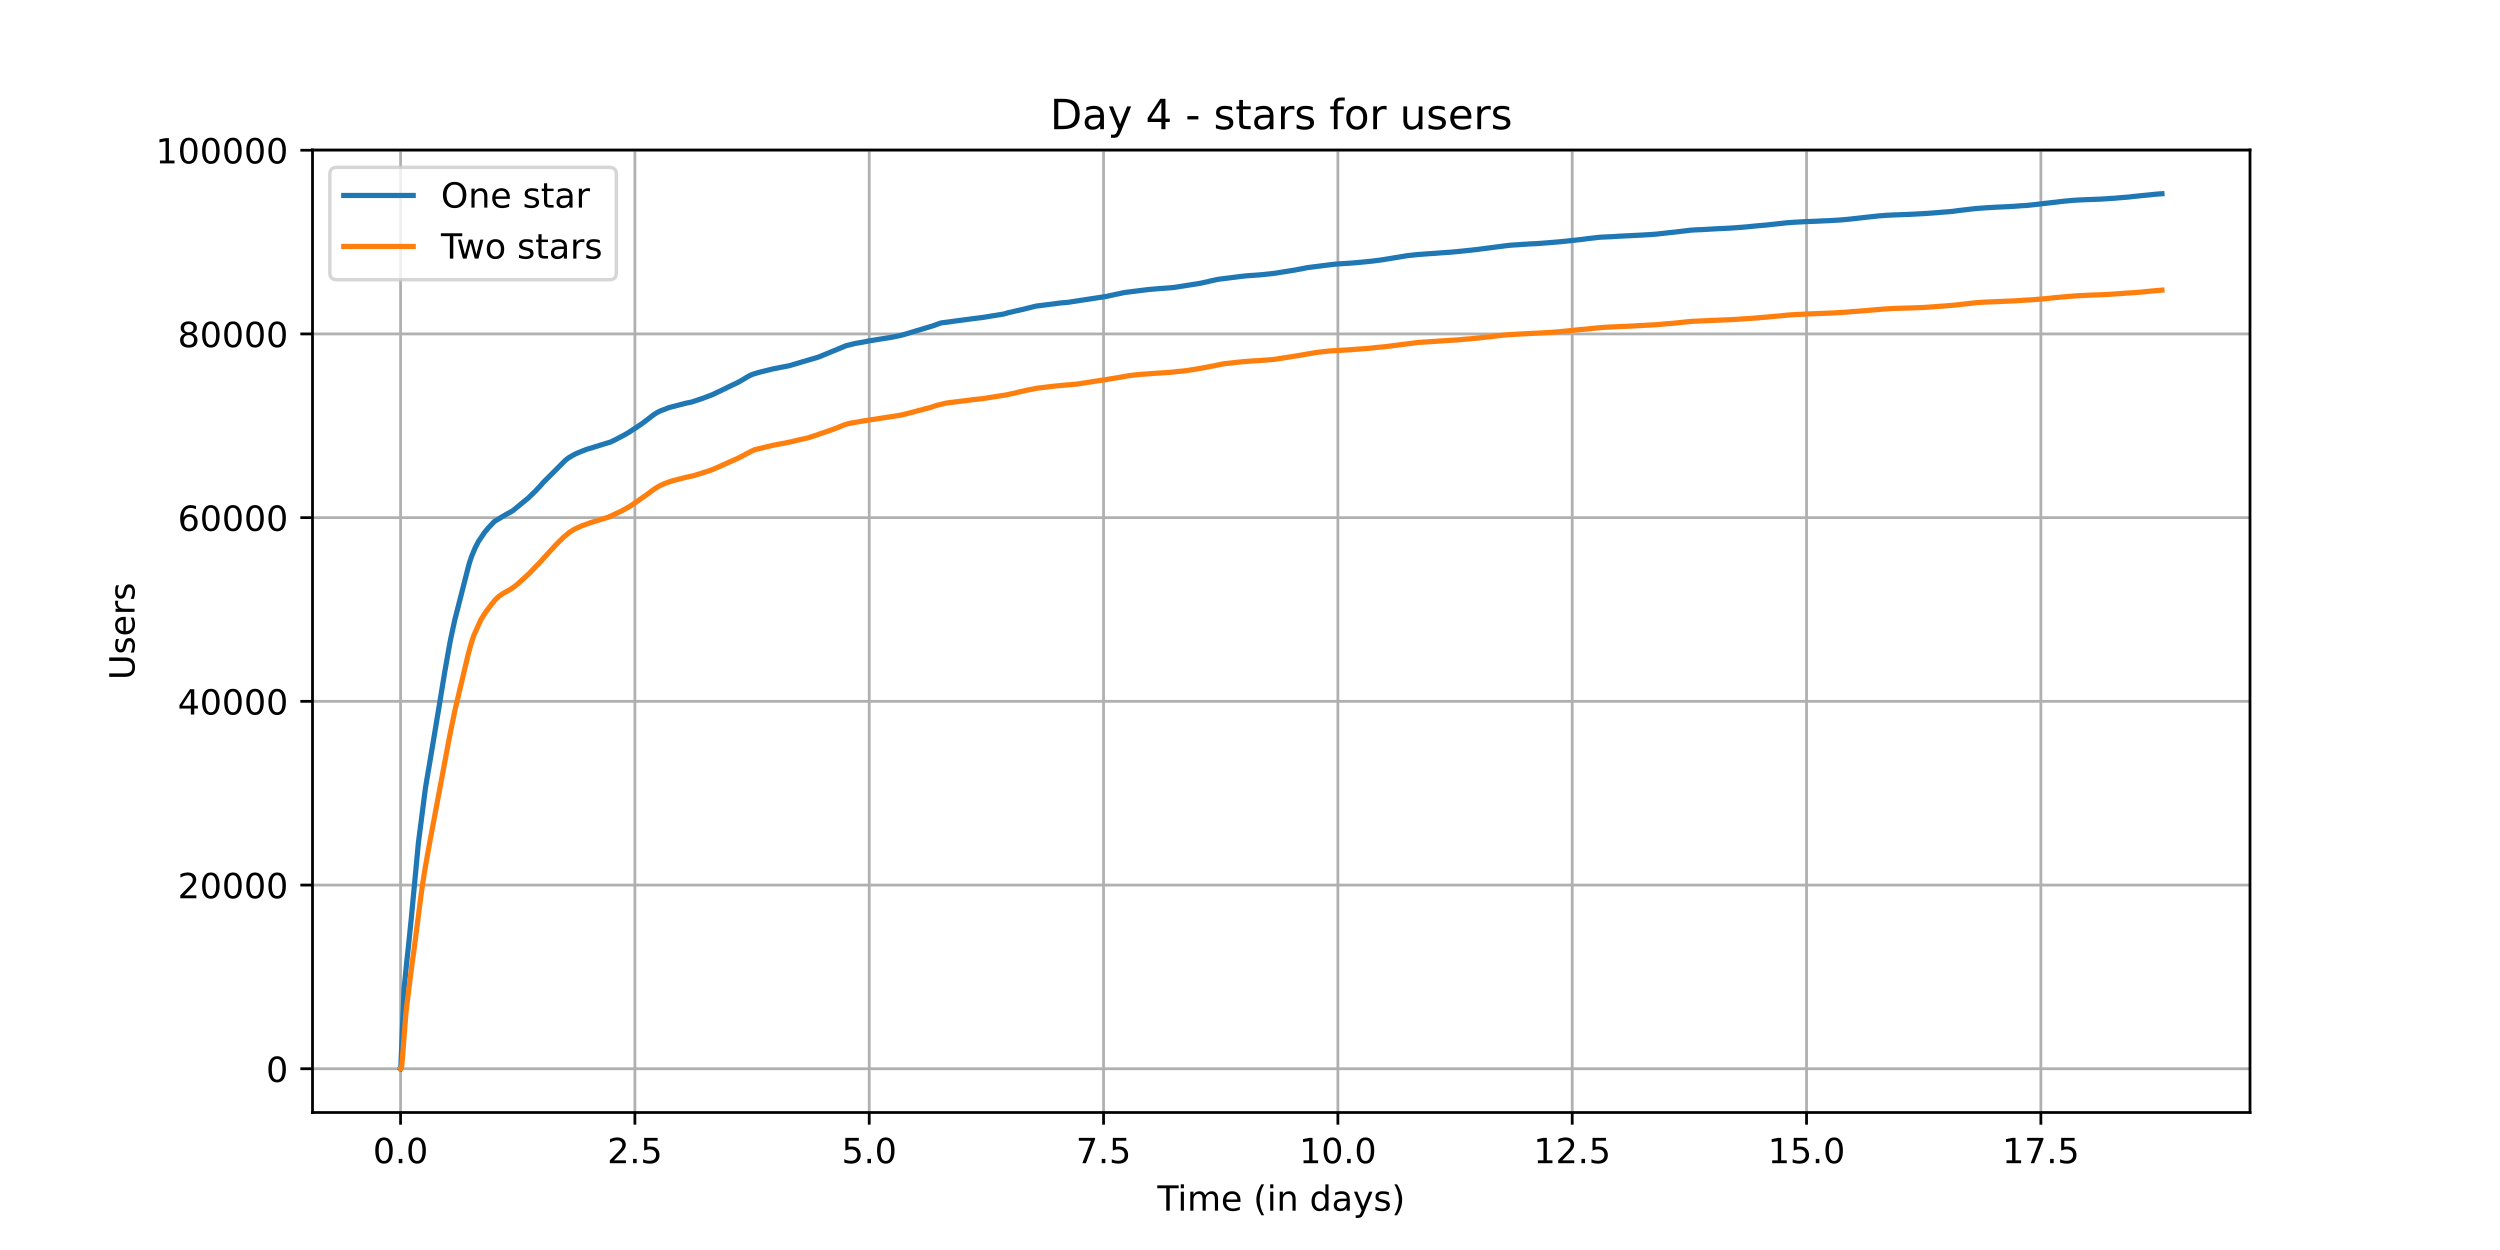 <?xml version="1.0" encoding="utf-8" standalone="no"?>
<!DOCTYPE svg PUBLIC "-//W3C//DTD SVG 1.1//EN"
  "http://www.w3.org/Graphics/SVG/1.1/DTD/svg11.dtd">
<!-- Created with matplotlib (https://matplotlib.org/) -->
<svg height="360pt" version="1.1" viewBox="0 0 720 360" width="720pt" xmlns="http://www.w3.org/2000/svg" xmlns:xlink="http://www.w3.org/1999/xlink">
 <defs>
  <style type="text/css">*{stroke-linecap:butt;stroke-linejoin:round;}</style>
 </defs>
 <g id="figure_1">
  <g id="patch_1">
   <path d="M 0 360 
L 720 360 
L 720 0 
L 0 0 
z
" style="fill:#ffffff;"/>
  </g>
  <g id="axes_1">
   <g id="patch_2">
    <path d="M 90 320.4 
L 648 320.4 
L 648 43.2 
L 90 43.2 
z
" style="fill:#ffffff;"/>
   </g>
   <g id="matplotlib.axis_1">
    <g id="xtick_1">
     <g id="line2d_1">
      <path clip-path="url(#pc66ce83b76)" d="M 115.364 320.4 
L 115.364 43.2 
" style="fill:none;stroke:#b0b0b0;stroke-linecap:square;stroke-width:0.8;"/>
     </g>
     <g id="line2d_2">
      <defs>
       <path d="M 0 0 
L 0 3.5 
" id="m556e2ac7fc" style="stroke:#000000;stroke-width:0.8;"/>
      </defs>
      <g>
       <use style="stroke:#000000;stroke-width:0.8;" x="115.364" xlink:href="#m556e2ac7fc" y="320.4"/>
      </g>
     </g>
     <g id="text_1">
      <!-- 0.0 -->
      <g transform="translate(107.412 334.998)scale(0.1 -0.1)">
       <defs>
        <path d="M 31.781 66.406 
Q 24.172 66.406 20.328 58.906 
Q 16.5 51.422 16.5 36.375 
Q 16.5 21.391 20.328 13.891 
Q 24.172 6.391 31.781 6.391 
Q 39.453 6.391 43.281 13.891 
Q 47.125 21.391 47.125 36.375 
Q 47.125 51.422 43.281 58.906 
Q 39.453 66.406 31.781 66.406 
z
M 31.781 74.219 
Q 44.047 74.219 50.516 64.516 
Q 56.984 54.828 56.984 36.375 
Q 56.984 17.969 50.516 8.266 
Q 44.047 -1.422 31.781 -1.422 
Q 19.531 -1.422 13.062 8.266 
Q 6.594 17.969 6.594 36.375 
Q 6.594 54.828 13.062 64.516 
Q 19.531 74.219 31.781 74.219 
z
" id="DejaVuSans-48"/>
        <path d="M 10.688 12.406 
L 21 12.406 
L 21 0 
L 10.688 0 
z
" id="DejaVuSans-46"/>
       </defs>
       <use xlink:href="#DejaVuSans-48"/>
       <use x="63.623" xlink:href="#DejaVuSans-46"/>
       <use x="95.41" xlink:href="#DejaVuSans-48"/>
      </g>
     </g>
    </g>
    <g id="xtick_2">
     <g id="line2d_3">
      <path clip-path="url(#pc66ce83b76)" d="M 182.85 320.4 
L 182.85 43.2 
" style="fill:none;stroke:#b0b0b0;stroke-linecap:square;stroke-width:0.8;"/>
     </g>
     <g id="line2d_4">
      <g>
       <use style="stroke:#000000;stroke-width:0.8;" x="182.85" xlink:href="#m556e2ac7fc" y="320.4"/>
      </g>
     </g>
     <g id="text_2">
      <!-- 2.5 -->
      <g transform="translate(174.899 334.998)scale(0.1 -0.1)">
       <defs>
        <path d="M 19.188 8.297 
L 53.609 8.297 
L 53.609 0 
L 7.328 0 
L 7.328 8.297 
Q 12.938 14.109 22.625 23.891 
Q 32.328 33.688 34.812 36.531 
Q 39.547 41.844 41.422 45.531 
Q 43.312 49.219 43.312 52.781 
Q 43.312 58.594 39.234 62.25 
Q 35.156 65.922 28.609 65.922 
Q 23.969 65.922 18.812 64.312 
Q 13.672 62.703 7.812 59.422 
L 7.812 69.391 
Q 13.766 71.781 18.938 73 
Q 24.125 74.219 28.422 74.219 
Q 39.75 74.219 46.484 68.547 
Q 53.219 62.891 53.219 53.422 
Q 53.219 48.922 51.531 44.891 
Q 49.859 40.875 45.406 35.406 
Q 44.188 33.984 37.641 27.219 
Q 31.109 20.453 19.188 8.297 
z
" id="DejaVuSans-50"/>
        <path d="M 10.797 72.906 
L 49.516 72.906 
L 49.516 64.594 
L 19.828 64.594 
L 19.828 46.734 
Q 21.969 47.469 24.109 47.828 
Q 26.266 48.188 28.422 48.188 
Q 40.625 48.188 47.75 41.5 
Q 54.891 34.812 54.891 23.391 
Q 54.891 11.625 47.562 5.094 
Q 40.234 -1.422 26.906 -1.422 
Q 22.312 -1.422 17.547 -0.641 
Q 12.797 0.141 7.719 1.703 
L 7.719 11.625 
Q 12.109 9.234 16.797 8.062 
Q 21.484 6.891 26.703 6.891 
Q 35.156 6.891 40.078 11.328 
Q 45.016 15.766 45.016 23.391 
Q 45.016 31 40.078 35.438 
Q 35.156 39.891 26.703 39.891 
Q 22.75 39.891 18.812 39.016 
Q 14.891 38.141 10.797 36.281 
z
" id="DejaVuSans-53"/>
       </defs>
       <use xlink:href="#DejaVuSans-50"/>
       <use x="63.623" xlink:href="#DejaVuSans-46"/>
       <use x="95.41" xlink:href="#DejaVuSans-53"/>
      </g>
     </g>
    </g>
    <g id="xtick_3">
     <g id="line2d_5">
      <path clip-path="url(#pc66ce83b76)" d="M 250.337 320.4 
L 250.337 43.2 
" style="fill:none;stroke:#b0b0b0;stroke-linecap:square;stroke-width:0.8;"/>
     </g>
     <g id="line2d_6">
      <g>
       <use style="stroke:#000000;stroke-width:0.8;" x="250.337" xlink:href="#m556e2ac7fc" y="320.4"/>
      </g>
     </g>
     <g id="text_3">
      <!-- 5.0 -->
      <g transform="translate(242.386 334.998)scale(0.1 -0.1)">
       <use xlink:href="#DejaVuSans-53"/>
       <use x="63.623" xlink:href="#DejaVuSans-46"/>
       <use x="95.41" xlink:href="#DejaVuSans-48"/>
      </g>
     </g>
    </g>
    <g id="xtick_4">
     <g id="line2d_7">
      <path clip-path="url(#pc66ce83b76)" d="M 317.824 320.4 
L 317.824 43.2 
" style="fill:none;stroke:#b0b0b0;stroke-linecap:square;stroke-width:0.8;"/>
     </g>
     <g id="line2d_8">
      <g>
       <use style="stroke:#000000;stroke-width:0.8;" x="317.824" xlink:href="#m556e2ac7fc" y="320.4"/>
      </g>
     </g>
     <g id="text_4">
      <!-- 7.5 -->
      <g transform="translate(309.872 334.998)scale(0.1 -0.1)">
       <defs>
        <path d="M 8.203 72.906 
L 55.078 72.906 
L 55.078 68.703 
L 28.609 0 
L 18.312 0 
L 43.219 64.594 
L 8.203 64.594 
z
" id="DejaVuSans-55"/>
       </defs>
       <use xlink:href="#DejaVuSans-55"/>
       <use x="63.623" xlink:href="#DejaVuSans-46"/>
       <use x="95.41" xlink:href="#DejaVuSans-53"/>
      </g>
     </g>
    </g>
    <g id="xtick_5">
     <g id="line2d_9">
      <path clip-path="url(#pc66ce83b76)" d="M 385.311 320.4 
L 385.311 43.2 
" style="fill:none;stroke:#b0b0b0;stroke-linecap:square;stroke-width:0.8;"/>
     </g>
     <g id="line2d_10">
      <g>
       <use style="stroke:#000000;stroke-width:0.8;" x="385.311" xlink:href="#m556e2ac7fc" y="320.4"/>
      </g>
     </g>
     <g id="text_5">
      <!-- 10.0 -->
      <g transform="translate(374.178 334.998)scale(0.1 -0.1)">
       <defs>
        <path d="M 12.406 8.297 
L 28.516 8.297 
L 28.516 63.922 
L 10.984 60.406 
L 10.984 69.391 
L 28.422 72.906 
L 38.281 72.906 
L 38.281 8.297 
L 54.391 8.297 
L 54.391 0 
L 12.406 0 
z
" id="DejaVuSans-49"/>
       </defs>
       <use xlink:href="#DejaVuSans-49"/>
       <use x="63.623" xlink:href="#DejaVuSans-48"/>
       <use x="127.246" xlink:href="#DejaVuSans-46"/>
       <use x="159.033" xlink:href="#DejaVuSans-48"/>
      </g>
     </g>
    </g>
    <g id="xtick_6">
     <g id="line2d_11">
      <path clip-path="url(#pc66ce83b76)" d="M 452.797 320.4 
L 452.797 43.2 
" style="fill:none;stroke:#b0b0b0;stroke-linecap:square;stroke-width:0.8;"/>
     </g>
     <g id="line2d_12">
      <g>
       <use style="stroke:#000000;stroke-width:0.8;" x="452.797" xlink:href="#m556e2ac7fc" y="320.4"/>
      </g>
     </g>
     <g id="text_6">
      <!-- 12.5 -->
      <g transform="translate(441.664 334.998)scale(0.1 -0.1)">
       <use xlink:href="#DejaVuSans-49"/>
       <use x="63.623" xlink:href="#DejaVuSans-50"/>
       <use x="127.246" xlink:href="#DejaVuSans-46"/>
       <use x="159.033" xlink:href="#DejaVuSans-53"/>
      </g>
     </g>
    </g>
    <g id="xtick_7">
     <g id="line2d_13">
      <path clip-path="url(#pc66ce83b76)" d="M 520.284 320.4 
L 520.284 43.2 
" style="fill:none;stroke:#b0b0b0;stroke-linecap:square;stroke-width:0.8;"/>
     </g>
     <g id="line2d_14">
      <g>
       <use style="stroke:#000000;stroke-width:0.8;" x="520.284" xlink:href="#m556e2ac7fc" y="320.4"/>
      </g>
     </g>
     <g id="text_7">
      <!-- 15.0 -->
      <g transform="translate(509.151 334.998)scale(0.1 -0.1)">
       <use xlink:href="#DejaVuSans-49"/>
       <use x="63.623" xlink:href="#DejaVuSans-53"/>
       <use x="127.246" xlink:href="#DejaVuSans-46"/>
       <use x="159.033" xlink:href="#DejaVuSans-48"/>
      </g>
     </g>
    </g>
    <g id="xtick_8">
     <g id="line2d_15">
      <path clip-path="url(#pc66ce83b76)" d="M 587.771 320.4 
L 587.771 43.2 
" style="fill:none;stroke:#b0b0b0;stroke-linecap:square;stroke-width:0.8;"/>
     </g>
     <g id="line2d_16">
      <g>
       <use style="stroke:#000000;stroke-width:0.8;" x="587.771" xlink:href="#m556e2ac7fc" y="320.4"/>
      </g>
     </g>
     <g id="text_8">
      <!-- 17.5 -->
      <g transform="translate(576.638 334.998)scale(0.1 -0.1)">
       <use xlink:href="#DejaVuSans-49"/>
       <use x="63.623" xlink:href="#DejaVuSans-55"/>
       <use x="127.246" xlink:href="#DejaVuSans-46"/>
       <use x="159.033" xlink:href="#DejaVuSans-53"/>
      </g>
     </g>
    </g>
    <g id="text_9">
     <!-- Time (in days) -->
     <g transform="translate(333.327 348.677)scale(0.1 -0.1)">
      <defs>
       <path d="M -0.297 72.906 
L 61.375 72.906 
L 61.375 64.594 
L 35.5 64.594 
L 35.5 0 
L 25.594 0 
L 25.594 64.594 
L -0.297 64.594 
z
" id="DejaVuSans-84"/>
       <path d="M 9.422 54.688 
L 18.406 54.688 
L 18.406 0 
L 9.422 0 
z
M 9.422 75.984 
L 18.406 75.984 
L 18.406 64.594 
L 9.422 64.594 
z
" id="DejaVuSans-105"/>
       <path d="M 52 44.188 
Q 55.375 50.25 60.062 53.125 
Q 64.75 56 71.094 56 
Q 79.641 56 84.281 50.016 
Q 88.922 44.047 88.922 33.016 
L 88.922 0 
L 79.891 0 
L 79.891 32.719 
Q 79.891 40.578 77.094 44.375 
Q 74.312 48.188 68.609 48.188 
Q 61.625 48.188 57.562 43.547 
Q 53.516 38.922 53.516 30.906 
L 53.516 0 
L 44.484 0 
L 44.484 32.719 
Q 44.484 40.625 41.703 44.406 
Q 38.922 48.188 33.109 48.188 
Q 26.219 48.188 22.156 43.531 
Q 18.109 38.875 18.109 30.906 
L 18.109 0 
L 9.078 0 
L 9.078 54.688 
L 18.109 54.688 
L 18.109 46.188 
Q 21.188 51.219 25.484 53.609 
Q 29.781 56 35.688 56 
Q 41.656 56 45.828 52.969 
Q 50 49.953 52 44.188 
z
" id="DejaVuSans-109"/>
       <path d="M 56.203 29.594 
L 56.203 25.203 
L 14.891 25.203 
Q 15.484 15.922 20.484 11.062 
Q 25.484 6.203 34.422 6.203 
Q 39.594 6.203 44.453 7.469 
Q 49.312 8.734 54.109 11.281 
L 54.109 2.781 
Q 49.266 0.734 44.188 -0.344 
Q 39.109 -1.422 33.891 -1.422 
Q 20.797 -1.422 13.156 6.188 
Q 5.516 13.812 5.516 26.812 
Q 5.516 40.234 12.766 48.109 
Q 20.016 56 32.328 56 
Q 43.359 56 49.781 48.891 
Q 56.203 41.797 56.203 29.594 
z
M 47.219 32.234 
Q 47.125 39.594 43.094 43.984 
Q 39.062 48.391 32.422 48.391 
Q 24.906 48.391 20.391 44.141 
Q 15.875 39.891 15.188 32.172 
z
" id="DejaVuSans-101"/>
       <path id="DejaVuSans-32"/>
       <path d="M 31 75.875 
Q 24.469 64.656 21.281 53.656 
Q 18.109 42.672 18.109 31.391 
Q 18.109 20.125 21.312 9.062 
Q 24.516 -2 31 -13.188 
L 23.188 -13.188 
Q 15.875 -1.703 12.234 9.375 
Q 8.594 20.453 8.594 31.391 
Q 8.594 42.281 12.203 53.312 
Q 15.828 64.359 23.188 75.875 
z
" id="DejaVuSans-40"/>
       <path d="M 54.891 33.016 
L 54.891 0 
L 45.906 0 
L 45.906 32.719 
Q 45.906 40.484 42.875 44.328 
Q 39.844 48.188 33.797 48.188 
Q 26.516 48.188 22.312 43.547 
Q 18.109 38.922 18.109 30.906 
L 18.109 0 
L 9.078 0 
L 9.078 54.688 
L 18.109 54.688 
L 18.109 46.188 
Q 21.344 51.125 25.703 53.562 
Q 30.078 56 35.797 56 
Q 45.219 56 50.047 50.172 
Q 54.891 44.344 54.891 33.016 
z
" id="DejaVuSans-110"/>
       <path d="M 45.406 46.391 
L 45.406 75.984 
L 54.391 75.984 
L 54.391 0 
L 45.406 0 
L 45.406 8.203 
Q 42.578 3.328 38.25 0.953 
Q 33.938 -1.422 27.875 -1.422 
Q 17.969 -1.422 11.734 6.484 
Q 5.516 14.406 5.516 27.297 
Q 5.516 40.188 11.734 48.094 
Q 17.969 56 27.875 56 
Q 33.938 56 38.25 53.625 
Q 42.578 51.266 45.406 46.391 
z
M 14.797 27.297 
Q 14.797 17.391 18.875 11.75 
Q 22.953 6.109 30.078 6.109 
Q 37.203 6.109 41.297 11.75 
Q 45.406 17.391 45.406 27.297 
Q 45.406 37.203 41.297 42.844 
Q 37.203 48.484 30.078 48.484 
Q 22.953 48.484 18.875 42.844 
Q 14.797 37.203 14.797 27.297 
z
" id="DejaVuSans-100"/>
       <path d="M 34.281 27.484 
Q 23.391 27.484 19.188 25 
Q 14.984 22.516 14.984 16.5 
Q 14.984 11.719 18.141 8.906 
Q 21.297 6.109 26.703 6.109 
Q 34.188 6.109 38.703 11.406 
Q 43.219 16.703 43.219 25.484 
L 43.219 27.484 
z
M 52.203 31.203 
L 52.203 0 
L 43.219 0 
L 43.219 8.297 
Q 40.141 3.328 35.547 0.953 
Q 30.953 -1.422 24.312 -1.422 
Q 15.922 -1.422 10.953 3.297 
Q 6 8.016 6 15.922 
Q 6 25.141 12.172 29.828 
Q 18.359 34.516 30.609 34.516 
L 43.219 34.516 
L 43.219 35.406 
Q 43.219 41.609 39.141 45 
Q 35.062 48.391 27.688 48.391 
Q 23 48.391 18.547 47.266 
Q 14.109 46.141 10.016 43.891 
L 10.016 52.203 
Q 14.938 54.109 19.578 55.047 
Q 24.219 56 28.609 56 
Q 40.484 56 46.344 49.844 
Q 52.203 43.703 52.203 31.203 
z
" id="DejaVuSans-97"/>
       <path d="M 32.172 -5.078 
Q 28.375 -14.844 24.75 -17.812 
Q 21.141 -20.797 15.094 -20.797 
L 7.906 -20.797 
L 7.906 -13.281 
L 13.188 -13.281 
Q 16.891 -13.281 18.938 -11.516 
Q 21 -9.766 23.484 -3.219 
L 25.094 0.875 
L 2.984 54.688 
L 12.5 54.688 
L 29.594 11.922 
L 46.688 54.688 
L 56.203 54.688 
z
" id="DejaVuSans-121"/>
       <path d="M 44.281 53.078 
L 44.281 44.578 
Q 40.484 46.531 36.375 47.5 
Q 32.281 48.484 27.875 48.484 
Q 21.188 48.484 17.844 46.438 
Q 14.5 44.391 14.5 40.281 
Q 14.5 37.156 16.891 35.375 
Q 19.281 33.594 26.516 31.984 
L 29.594 31.297 
Q 39.156 29.25 43.188 25.516 
Q 47.219 21.781 47.219 15.094 
Q 47.219 7.469 41.188 3.016 
Q 35.156 -1.422 24.609 -1.422 
Q 20.219 -1.422 15.453 -0.562 
Q 10.688 0.297 5.422 2 
L 5.422 11.281 
Q 10.406 8.688 15.234 7.391 
Q 20.062 6.109 24.812 6.109 
Q 31.156 6.109 34.562 8.281 
Q 37.984 10.453 37.984 14.406 
Q 37.984 18.062 35.516 20.016 
Q 33.062 21.969 24.703 23.781 
L 21.578 24.516 
Q 13.234 26.266 9.516 29.906 
Q 5.812 33.547 5.812 39.891 
Q 5.812 47.609 11.281 51.797 
Q 16.75 56 26.812 56 
Q 31.781 56 36.172 55.266 
Q 40.578 54.547 44.281 53.078 
z
" id="DejaVuSans-115"/>
       <path d="M 8.016 75.875 
L 15.828 75.875 
Q 23.141 64.359 26.781 53.312 
Q 30.422 42.281 30.422 31.391 
Q 30.422 20.453 26.781 9.375 
Q 23.141 -1.703 15.828 -13.188 
L 8.016 -13.188 
Q 14.5 -2 17.703 9.062 
Q 20.906 20.125 20.906 31.391 
Q 20.906 42.672 17.703 53.656 
Q 14.5 64.656 8.016 75.875 
z
" id="DejaVuSans-41"/>
      </defs>
      <use xlink:href="#DejaVuSans-84"/>
      <use x="57.959" xlink:href="#DejaVuSans-105"/>
      <use x="85.742" xlink:href="#DejaVuSans-109"/>
      <use x="183.154" xlink:href="#DejaVuSans-101"/>
      <use x="244.678" xlink:href="#DejaVuSans-32"/>
      <use x="276.465" xlink:href="#DejaVuSans-40"/>
      <use x="315.479" xlink:href="#DejaVuSans-105"/>
      <use x="343.262" xlink:href="#DejaVuSans-110"/>
      <use x="406.641" xlink:href="#DejaVuSans-32"/>
      <use x="438.428" xlink:href="#DejaVuSans-100"/>
      <use x="501.904" xlink:href="#DejaVuSans-97"/>
      <use x="563.184" xlink:href="#DejaVuSans-121"/>
      <use x="622.363" xlink:href="#DejaVuSans-115"/>
      <use x="674.463" xlink:href="#DejaVuSans-41"/>
     </g>
    </g>
   </g>
   <g id="matplotlib.axis_2">
    <g id="ytick_1">
     <g id="line2d_17">
      <path clip-path="url(#pc66ce83b76)" d="M 90 307.8 
L 648 307.8 
" style="fill:none;stroke:#b0b0b0;stroke-linecap:square;stroke-width:0.8;"/>
     </g>
     <g id="line2d_18">
      <defs>
       <path d="M 0 0 
L -3.5 0 
" id="m613de5800e" style="stroke:#000000;stroke-width:0.8;"/>
      </defs>
      <g>
       <use style="stroke:#000000;stroke-width:0.8;" x="90" xlink:href="#m613de5800e" y="307.8"/>
      </g>
     </g>
     <g id="text_10">
      <!-- 0 -->
      <g transform="translate(76.638 311.599)scale(0.1 -0.1)">
       <use xlink:href="#DejaVuSans-48"/>
      </g>
     </g>
    </g>
    <g id="ytick_2">
     <g id="line2d_19">
      <path clip-path="url(#pc66ce83b76)" d="M 90 254.893 
L 648 254.893 
" style="fill:none;stroke:#b0b0b0;stroke-linecap:square;stroke-width:0.8;"/>
     </g>
     <g id="line2d_20">
      <g>
       <use style="stroke:#000000;stroke-width:0.8;" x="90" xlink:href="#m613de5800e" y="254.893"/>
      </g>
     </g>
     <g id="text_11">
      <!-- 20000 -->
      <g transform="translate(51.188 258.692)scale(0.1 -0.1)">
       <use xlink:href="#DejaVuSans-50"/>
       <use x="63.623" xlink:href="#DejaVuSans-48"/>
       <use x="127.246" xlink:href="#DejaVuSans-48"/>
       <use x="190.869" xlink:href="#DejaVuSans-48"/>
       <use x="254.492" xlink:href="#DejaVuSans-48"/>
      </g>
     </g>
    </g>
    <g id="ytick_3">
     <g id="line2d_21">
      <path clip-path="url(#pc66ce83b76)" d="M 90 201.987 
L 648 201.987 
" style="fill:none;stroke:#b0b0b0;stroke-linecap:square;stroke-width:0.8;"/>
     </g>
     <g id="line2d_22">
      <g>
       <use style="stroke:#000000;stroke-width:0.8;" x="90" xlink:href="#m613de5800e" y="201.987"/>
      </g>
     </g>
     <g id="text_12">
      <!-- 40000 -->
      <g transform="translate(51.188 205.786)scale(0.1 -0.1)">
       <defs>
        <path d="M 37.797 64.312 
L 12.891 25.391 
L 37.797 25.391 
z
M 35.203 72.906 
L 47.609 72.906 
L 47.609 25.391 
L 58.016 25.391 
L 58.016 17.188 
L 47.609 17.188 
L 47.609 0 
L 37.797 0 
L 37.797 17.188 
L 4.891 17.188 
L 4.891 26.703 
z
" id="DejaVuSans-52"/>
       </defs>
       <use xlink:href="#DejaVuSans-52"/>
       <use x="63.623" xlink:href="#DejaVuSans-48"/>
       <use x="127.246" xlink:href="#DejaVuSans-48"/>
       <use x="190.869" xlink:href="#DejaVuSans-48"/>
       <use x="254.492" xlink:href="#DejaVuSans-48"/>
      </g>
     </g>
    </g>
    <g id="ytick_4">
     <g id="line2d_23">
      <path clip-path="url(#pc66ce83b76)" d="M 90 149.08 
L 648 149.08 
" style="fill:none;stroke:#b0b0b0;stroke-linecap:square;stroke-width:0.8;"/>
     </g>
     <g id="line2d_24">
      <g>
       <use style="stroke:#000000;stroke-width:0.8;" x="90" xlink:href="#m613de5800e" y="149.08"/>
      </g>
     </g>
     <g id="text_13">
      <!-- 60000 -->
      <g transform="translate(51.188 152.879)scale(0.1 -0.1)">
       <defs>
        <path d="M 33.016 40.375 
Q 26.375 40.375 22.484 35.828 
Q 18.609 31.297 18.609 23.391 
Q 18.609 15.531 22.484 10.953 
Q 26.375 6.391 33.016 6.391 
Q 39.656 6.391 43.531 10.953 
Q 47.406 15.531 47.406 23.391 
Q 47.406 31.297 43.531 35.828 
Q 39.656 40.375 33.016 40.375 
z
M 52.594 71.297 
L 52.594 62.312 
Q 48.875 64.062 45.094 64.984 
Q 41.312 65.922 37.594 65.922 
Q 27.828 65.922 22.672 59.328 
Q 17.531 52.734 16.797 39.406 
Q 19.672 43.656 24.016 45.922 
Q 28.375 48.188 33.594 48.188 
Q 44.578 48.188 50.953 41.516 
Q 57.328 34.859 57.328 23.391 
Q 57.328 12.156 50.688 5.359 
Q 44.047 -1.422 33.016 -1.422 
Q 20.359 -1.422 13.672 8.266 
Q 6.984 17.969 6.984 36.375 
Q 6.984 53.656 15.188 63.938 
Q 23.391 74.219 37.203 74.219 
Q 40.922 74.219 44.703 73.484 
Q 48.484 72.75 52.594 71.297 
z
" id="DejaVuSans-54"/>
       </defs>
       <use xlink:href="#DejaVuSans-54"/>
       <use x="63.623" xlink:href="#DejaVuSans-48"/>
       <use x="127.246" xlink:href="#DejaVuSans-48"/>
       <use x="190.869" xlink:href="#DejaVuSans-48"/>
       <use x="254.492" xlink:href="#DejaVuSans-48"/>
      </g>
     </g>
    </g>
    <g id="ytick_5">
     <g id="line2d_25">
      <path clip-path="url(#pc66ce83b76)" d="M 90 96.173 
L 648 96.173 
" style="fill:none;stroke:#b0b0b0;stroke-linecap:square;stroke-width:0.8;"/>
     </g>
     <g id="line2d_26">
      <g>
       <use style="stroke:#000000;stroke-width:0.8;" x="90" xlink:href="#m613de5800e" y="96.173"/>
      </g>
     </g>
     <g id="text_14">
      <!-- 80000 -->
      <g transform="translate(51.188 99.972)scale(0.1 -0.1)">
       <defs>
        <path d="M 31.781 34.625 
Q 24.75 34.625 20.719 30.859 
Q 16.703 27.094 16.703 20.516 
Q 16.703 13.922 20.719 10.156 
Q 24.75 6.391 31.781 6.391 
Q 38.812 6.391 42.859 10.172 
Q 46.922 13.969 46.922 20.516 
Q 46.922 27.094 42.891 30.859 
Q 38.875 34.625 31.781 34.625 
z
M 21.922 38.812 
Q 15.578 40.375 12.031 44.719 
Q 8.5 49.078 8.5 55.328 
Q 8.5 64.062 14.719 69.141 
Q 20.953 74.219 31.781 74.219 
Q 42.672 74.219 48.875 69.141 
Q 55.078 64.062 55.078 55.328 
Q 55.078 49.078 51.531 44.719 
Q 48 40.375 41.703 38.812 
Q 48.828 37.156 52.797 32.312 
Q 56.781 27.484 56.781 20.516 
Q 56.781 9.906 50.312 4.234 
Q 43.844 -1.422 31.781 -1.422 
Q 19.734 -1.422 13.25 4.234 
Q 6.781 9.906 6.781 20.516 
Q 6.781 27.484 10.781 32.312 
Q 14.797 37.156 21.922 38.812 
z
M 18.312 54.391 
Q 18.312 48.734 21.844 45.562 
Q 25.391 42.391 31.781 42.391 
Q 38.141 42.391 41.719 45.562 
Q 45.312 48.734 45.312 54.391 
Q 45.312 60.062 41.719 63.234 
Q 38.141 66.406 31.781 66.406 
Q 25.391 66.406 21.844 63.234 
Q 18.312 60.062 18.312 54.391 
z
" id="DejaVuSans-56"/>
       </defs>
       <use xlink:href="#DejaVuSans-56"/>
       <use x="63.623" xlink:href="#DejaVuSans-48"/>
       <use x="127.246" xlink:href="#DejaVuSans-48"/>
       <use x="190.869" xlink:href="#DejaVuSans-48"/>
       <use x="254.492" xlink:href="#DejaVuSans-48"/>
      </g>
     </g>
    </g>
    <g id="ytick_6">
     <g id="line2d_27">
      <path clip-path="url(#pc66ce83b76)" d="M 90 43.266 
L 648 43.266 
" style="fill:none;stroke:#b0b0b0;stroke-linecap:square;stroke-width:0.8;"/>
     </g>
     <g id="line2d_28">
      <g>
       <use style="stroke:#000000;stroke-width:0.8;" x="90" xlink:href="#m613de5800e" y="43.266"/>
      </g>
     </g>
     <g id="text_15">
      <!-- 100000 -->
      <g transform="translate(44.825 47.066)scale(0.1 -0.1)">
       <use xlink:href="#DejaVuSans-49"/>
       <use x="63.623" xlink:href="#DejaVuSans-48"/>
       <use x="127.246" xlink:href="#DejaVuSans-48"/>
       <use x="190.869" xlink:href="#DejaVuSans-48"/>
       <use x="254.492" xlink:href="#DejaVuSans-48"/>
       <use x="318.115" xlink:href="#DejaVuSans-48"/>
      </g>
     </g>
    </g>
    <g id="text_16">
     <!-- Users -->
     <g transform="translate(38.745 195.801)rotate(-90)scale(0.1 -0.1)">
      <defs>
       <path d="M 8.688 72.906 
L 18.609 72.906 
L 18.609 28.609 
Q 18.609 16.891 22.844 11.734 
Q 27.094 6.594 36.625 6.594 
Q 46.094 6.594 50.344 11.734 
Q 54.594 16.891 54.594 28.609 
L 54.594 72.906 
L 64.5 72.906 
L 64.5 27.391 
Q 64.5 13.141 57.438 5.859 
Q 50.391 -1.422 36.625 -1.422 
Q 22.797 -1.422 15.734 5.859 
Q 8.688 13.141 8.688 27.391 
z
" id="DejaVuSans-85"/>
       <path d="M 41.109 46.297 
Q 39.594 47.172 37.812 47.578 
Q 36.031 48 33.891 48 
Q 26.266 48 22.188 43.047 
Q 18.109 38.094 18.109 28.812 
L 18.109 0 
L 9.078 0 
L 9.078 54.688 
L 18.109 54.688 
L 18.109 46.188 
Q 20.953 51.172 25.484 53.578 
Q 30.031 56 36.531 56 
Q 37.453 56 38.578 55.875 
Q 39.703 55.766 41.062 55.516 
z
" id="DejaVuSans-114"/>
      </defs>
      <use xlink:href="#DejaVuSans-85"/>
      <use x="73.193" xlink:href="#DejaVuSans-115"/>
      <use x="125.293" xlink:href="#DejaVuSans-101"/>
      <use x="186.816" xlink:href="#DejaVuSans-114"/>
      <use x="227.93" xlink:href="#DejaVuSans-115"/>
     </g>
    </g>
   </g>
   <g id="line2d_29">
    <path clip-path="url(#pc66ce83b76)" d="M 115.364 307.8 
L 115.419 307.707 
L 115.493 306.112 
L 116.366 284.868 
L 117.165 276.783 
L 117.587 272.987 
L 117.927 269.638 
L 118.429 264.713 
L 120.499 242.749 
L 122.52 227.019 
L 122.724 225.76 
L 123.243 222.652 
L 123.466 221.401 
L 125.006 212.213 
L 126.452 203.51 
L 126.679 202.114 
L 128.091 193.5 
L 129.252 186.927 
L 129.373 186.268 
L 129.753 184.218 
L 130.841 179.157 
L 131.027 178.343 
L 134.911 163.14 
L 135.302 161.791 
L 135.841 160.193 
L 136.696 158.143 
L 136.956 157.569 
L 137.749 156.013 
L 137.972 155.68 
L 139.549 153.347 
L 139.633 153.241 
L 140.013 152.794 
L 140.143 152.648 
L 140.57 152.103 
L 142.239 150.339 
L 142.544 150.08 
L 145.944 148.048 
L 146.175 147.942 
L 146.936 147.527 
L 147.696 147.08 
L 151.461 143.974 
L 151.648 143.831 
L 152.224 143.363 
L 152.593 142.988 
L 152.782 142.808 
L 154.41 141.223 
L 154.751 140.842 
L 155.754 139.779 
L 156.098 139.366 
L 156.228 139.213 
L 156.423 138.98 
L 156.84 138.565 
L 162.758 132.639 
L 162.944 132.478 
L 163.207 132.269 
L 163.541 132.017 
L 163.739 131.875 
L 163.894 131.766 
L 165.613 130.777 
L 166.466 130.404 
L 167.628 129.93 
L 167.895 129.819 
L 168.279 129.695 
L 168.489 129.584 
L 169.286 129.309 
L 169.752 129.168 
L 170.605 128.936 
L 171.18 128.735 
L 176.037 127.235 
L 176.408 127.018 
L 176.872 126.814 
L 177.356 126.563 
L 178.47 125.97 
L 179.79 125.285 
L 180.291 124.994 
L 181.034 124.566 
L 181.35 124.362 
L 181.61 124.179 
L 183.914 122.687 
L 184.136 122.529 
L 184.378 122.359 
L 184.694 122.158 
L 187.276 120.206 
L 187.61 119.92 
L 187.889 119.73 
L 188.465 119.307 
L 189.096 118.902 
L 189.542 118.664 
L 190.174 118.349 
L 192.719 117.373 
L 197.735 116.071 
L 198.33 115.963 
L 198.794 115.884 
L 199.537 115.669 
L 200.039 115.5 
L 200.41 115.389 
L 202.509 114.672 
L 205.184 113.656 
L 205.426 113.553 
L 206.838 112.863 
L 207.21 112.699 
L 209.18 111.746 
L 209.459 111.59 
L 210.072 111.302 
L 212.58 110.114 
L 212.804 109.982 
L 213.305 109.696 
L 214.123 109.225 
L 214.699 108.873 
L 215.052 108.659 
L 215.312 108.516 
L 216.13 108.056 
L 216.353 107.966 
L 217.041 107.704 
L 217.728 107.5 
L 218.081 107.381 
L 218.509 107.26 
L 219.587 106.995 
L 222.67 106.225 
L 223.321 106.117 
L 224.881 105.792 
L 225.513 105.68 
L 226.742 105.44 
L 227.283 105.329 
L 235.703 102.847 
L 236 102.731 
L 236.874 102.366 
L 243.731 99.533 
L 246.184 98.943 
L 249.232 98.4 
L 249.789 98.281 
L 250.272 98.17 
L 256.644 97.162 
L 256.96 97.107 
L 258.428 96.797 
L 258.948 96.686 
L 260.118 96.409 
L 268.687 93.835 
L 270.359 93.234 
L 270.88 93.049 
L 271.4 92.946 
L 281.159 91.655 
L 282.113 91.546 
L 282.821 91.456 
L 288.714 90.502 
L 289.216 90.406 
L 289.978 90.187 
L 290.256 90.084 
L 290.647 89.978 
L 291.074 89.914 
L 292.134 89.655 
L 292.487 89.573 
L 292.97 89.462 
L 293.249 89.398 
L 294.662 89.084 
L 298.307 88.168 
L 305.592 87.235 
L 306.967 87.123 
L 307.543 87.073 
L 318.657 85.367 
L 320.459 84.97 
L 320.924 84.859 
L 322.764 84.491 
L 323.414 84.325 
L 324.083 84.214 
L 330.699 83.391 
L 331.944 83.28 
L 333.838 83.118 
L 335.454 83.007 
L 337.258 82.864 
L 338.336 82.753 
L 345.544 81.611 
L 345.879 81.542 
L 346.38 81.431 
L 347.885 81.113 
L 348.795 80.872 
L 349.353 80.751 
L 349.91 80.645 
L 350.486 80.51 
L 351.136 80.399 
L 358.065 79.531 
L 359.126 79.425 
L 359.498 79.388 
L 361.262 79.277 
L 361.783 79.24 
L 363.195 79.129 
L 366.297 78.796 
L 367.245 78.685 
L 373.246 77.722 
L 373.524 77.656 
L 375.791 77.23 
L 376.163 77.14 
L 376.887 77.029 
L 384.263 76.098 
L 385.693 75.987 
L 386.957 75.915 
L 388.629 75.804 
L 390.375 75.664 
L 391.676 75.553 
L 394.37 75.283 
L 395.449 75.172 
L 396.174 75.077 
L 397.01 74.965 
L 397.735 74.873 
L 398.46 74.762 
L 398.757 74.714 
L 404.071 73.844 
L 404.554 73.754 
L 405.186 73.643 
L 408.197 73.323 
L 409.646 73.212 
L 411.281 73.087 
L 413.009 72.979 
L 413.567 72.936 
L 414.887 72.825 
L 416.339 72.728 
L 417.993 72.616 
L 418.346 72.582 
L 420.78 72.344 
L 421.894 72.233 
L 422.582 72.148 
L 423.771 72.04 
L 424.495 71.944 
L 425.61 71.836 
L 425.907 71.794 
L 426.687 71.683 
L 434.493 70.672 
L 435.868 70.561 
L 437.262 70.476 
L 438.636 70.368 
L 439.101 70.352 
L 440.698 70.241 
L 441.776 70.199 
L 443.615 70.087 
L 444.154 70.05 
L 445.919 69.908 
L 447.275 69.796 
L 447.869 69.741 
L 449.71 69.587 
L 450.824 69.476 
L 454.411 69.082 
L 455.415 68.976 
L 455.824 68.916 
L 456.697 68.812 
L 457.032 68.746 
L 460.897 68.312 
L 463.295 68.201 
L 464.409 68.154 
L 466.026 68.043 
L 467.196 67.984 
L 469.445 67.873 
L 470.709 67.802 
L 473.087 67.693 
L 473.645 67.651 
L 474.908 67.58 
L 476.506 67.471 
L 477.1 67.416 
L 481.076 66.966 
L 482.21 66.855 
L 487.117 66.273 
L 489.18 66.162 
L 490.183 66.13 
L 492.059 66.019 
L 492.561 65.992 
L 494.4 65.884 
L 494.716 65.868 
L 497.186 65.757 
L 498.468 65.683 
L 500.103 65.572 
L 501.887 65.432 
L 503.206 65.321 
L 505.788 65.061 
L 507.014 64.953 
L 507.59 64.903 
L 508.928 64.791 
L 509.356 64.731 
L 510.006 64.662 
L 511.047 64.551 
L 514.486 64.175 
L 515.954 64.064 
L 516.512 64.016 
L 518.667 63.905 
L 520.004 63.829 
L 522.977 63.717 
L 524.185 63.659 
L 526.563 63.553 
L 526.879 63.538 
L 528.124 63.469 
L 529.926 63.358 
L 531.802 63.199 
L 532.898 63.088 
L 536.819 62.646 
L 537.821 62.535 
L 541.259 62.162 
L 542.819 62.051 
L 543.414 61.998 
L 545.773 61.887 
L 546.795 61.853 
L 549.897 61.741 
L 551.142 61.673 
L 553.315 61.562 
L 554.728 61.474 
L 556.363 61.363 
L 558.127 61.22 
L 559.465 61.109 
L 561.081 60.988 
L 562.326 60.879 
L 563.125 60.765 
L 563.887 60.657 
L 564.556 60.583 
L 568.94 60.064 
L 570.519 59.953 
L 572.21 59.826 
L 574.179 59.718 
L 574.718 59.678 
L 577.244 59.567 
L 578.415 59.511 
L 580.237 59.4 
L 581.946 59.265 
L 583.878 59.154 
L 587.593 58.742 
L 588.411 58.631 
L 591.756 58.26 
L 592.648 58.154 
L 592.89 58.112 
L 593.912 58.001 
L 594.302 57.953 
L 596.532 57.744 
L 598.037 57.636 
L 598.52 57.609 
L 600.88 57.498 
L 601.902 57.464 
L 604.837 57.353 
L 605.339 57.326 
L 607.066 57.215 
L 607.623 57.173 
L 609.314 57.062 
L 609.667 57.025 
L 610.911 56.919 
L 611.264 56.887 
L 612.676 56.776 
L 613.271 56.721 
L 614.181 56.612 
L 614.813 56.546 
L 615.891 56.438 
L 616.541 56.366 
L 618.938 56.133 
L 619.96 56.025 
L 620.592 55.959 
L 621.763 55.85 
L 622.228 55.832 
L 622.636 55.8 
L 622.636 55.8 
" style="fill:none;stroke:#1f77b4;stroke-linecap:square;stroke-width:1.5;"/>
   </g>
   <g id="line2d_30">
    <path clip-path="url(#pc66ce83b76)" d="M 115.364 307.8 
L 115.549 307.721 
L 115.697 307.03 
L 115.92 304.533 
L 116.961 291.179 
L 118.755 276.918 
L 119.116 274.516 
L 121.272 257.721 
L 121.792 254.076 
L 122.298 250.909 
L 122.502 249.716 
L 123.039 246.613 
L 123.689 243.016 
L 129.113 214.047 
L 129.484 212.123 
L 129.865 210.169 
L 130.291 208.166 
L 130.952 204.888 
L 131.608 202.042 
L 133.111 195.741 
L 134.168 191.278 
L 134.893 188.241 
L 135.618 185.636 
L 135.86 184.829 
L 136.492 182.924 
L 138.536 178.409 
L 138.703 178.152 
L 139.456 176.935 
L 139.846 176.335 
L 140.291 175.721 
L 140.551 175.406 
L 140.822 175.036 
L 140.903 174.925 
L 141.274 174.438 
L 141.621 173.959 
L 141.719 173.848 
L 142.109 173.398 
L 142.452 172.93 
L 143.585 171.819 
L 143.715 171.719 
L 144.105 171.454 
L 144.58 171.11 
L 144.793 170.973 
L 147.078 169.684 
L 147.232 169.592 
L 148.568 168.618 
L 149.291 168.013 
L 150.422 166.957 
L 150.738 166.692 
L 150.738 166.692 
L 151.054 166.391 
L 151.444 166.058 
L 151.816 165.714 
L 152.094 165.481 
L 154.373 163.105 
L 154.584 162.87 
L 155.096 162.396 
L 158.491 158.645 
L 158.954 158.164 
L 159.066 158.063 
L 160.064 156.929 
L 160.16 156.825 
L 160.586 156.437 
L 160.919 156.095 
L 161.05 155.95 
L 161.755 155.273 
L 161.755 155.273 
L 162.256 154.741 
L 164.098 153.244 
L 164.823 152.802 
L 165.065 152.635 
L 165.343 152.45 
L 167.227 151.577 
L 167.833 151.323 
L 168.093 151.254 
L 170.105 150.522 
L 175.219 148.94 
L 178.006 147.628 
L 178.284 147.495 
L 178.953 147.191 
L 180.012 146.614 
L 180.923 146.093 
L 181.647 145.67 
L 182.502 145.088 
L 183.356 144.48 
L 183.709 144.247 
L 184.229 143.874 
L 185.418 143.067 
L 186.514 142.265 
L 186.793 142.072 
L 188.186 141.017 
L 189.747 140.033 
L 190.285 139.768 
L 191.344 139.287 
L 192.924 138.721 
L 193.518 138.512 
L 197.308 137.536 
L 197.754 137.424 
L 199.296 137.094 
L 199.909 136.948 
L 200.559 136.747 
L 201.005 136.612 
L 201.636 136.414 
L 202.825 136.017 
L 203.215 135.906 
L 203.661 135.776 
L 205.091 135.276 
L 205.519 135.105 
L 212.599 131.941 
L 213.026 131.721 
L 214.346 131.044 
L 215.256 130.536 
L 217.208 129.557 
L 217.617 129.449 
L 218.286 129.285 
L 220.757 128.698 
L 221.184 128.594 
L 221.519 128.52 
L 221.927 128.409 
L 222.596 128.243 
L 225.104 127.772 
L 226.089 127.6 
L 226.555 127.499 
L 227.283 127.34 
L 227.841 127.229 
L 230.612 126.563 
L 232.209 126.227 
L 232.432 126.166 
L 232.822 126.055 
L 235.554 125.171 
L 235.981 124.994 
L 236.335 124.883 
L 237.636 124.449 
L 237.933 124.341 
L 239.178 123.925 
L 240.423 123.46 
L 240.776 123.341 
L 241.204 123.171 
L 242.132 122.772 
L 243.118 122.383 
L 243.452 122.277 
L 243.935 122.127 
L 244.641 121.939 
L 247.764 121.381 
L 248.247 121.291 
L 258.539 119.703 
L 259.022 119.616 
L 259.654 119.508 
L 262.647 118.762 
L 263.428 118.545 
L 263.855 118.426 
L 264.747 118.19 
L 265.1 118.106 
L 265.508 118 
L 266.401 117.738 
L 267.646 117.45 
L 268.947 117.01 
L 269.486 116.833 
L 269.746 116.749 
L 272.385 116.116 
L 273.054 116.005 
L 279.409 115.22 
L 280.117 115.108 
L 282.951 114.812 
L 283.695 114.701 
L 289.811 113.728 
L 291.539 113.344 
L 292.171 113.236 
L 292.97 113.005 
L 293.454 112.897 
L 294.978 112.574 
L 295.387 112.466 
L 295.982 112.323 
L 296.596 112.212 
L 298.474 111.839 
L 298.715 111.796 
L 303.883 111.177 
L 305.053 111.072 
L 305.313 111.045 
L 306.465 110.934 
L 307.06 110.881 
L 308.528 110.773 
L 308.918 110.725 
L 310.2 110.614 
L 317.375 109.49 
L 318.156 109.381 
L 323.321 108.529 
L 323.879 108.408 
L 324.529 108.297 
L 325.44 108.146 
L 326.369 108.037 
L 327.02 107.963 
L 328.042 107.858 
L 328.395 107.826 
L 330.049 107.715 
L 330.569 107.683 
L 331.832 107.572 
L 333.374 107.461 
L 335.232 107.352 
L 335.789 107.307 
L 337.388 107.194 
L 338.354 107.088 
L 338.763 107.035 
L 341.197 106.802 
L 342.033 106.691 
L 343.074 106.508 
L 343.891 106.4 
L 344.355 106.323 
L 347.365 105.786 
L 347.644 105.723 
L 349.947 105.284 
L 350.337 105.186 
L 350.969 105.08 
L 351.638 104.916 
L 352.622 104.744 
L 353.737 104.636 
L 354.443 104.548 
L 355.39 104.44 
L 356.078 104.358 
L 357.248 104.247 
L 357.638 104.196 
L 358.996 104.085 
L 360.742 103.95 
L 362.693 103.842 
L 363.269 103.794 
L 364.755 103.683 
L 366.26 103.577 
L 367.189 103.466 
L 373.803 102.429 
L 374.063 102.374 
L 378.132 101.678 
L 378.634 101.583 
L 379.414 101.472 
L 382.962 101.072 
L 385.08 100.961 
L 386.622 100.85 
L 388.629 100.739 
L 390.319 100.607 
L 391.768 100.498 
L 392.27 100.472 
L 394.109 100.318 
L 395.227 100.21 
L 395.617 100.16 
L 396.675 100.049 
L 398.905 99.845 
L 399.816 99.734 
L 408.494 98.62 
L 410.166 98.512 
L 410.668 98.485 
L 412.117 98.387 
L 413.938 98.276 
L 414.533 98.223 
L 416.227 98.115 
L 416.748 98.08 
L 418.439 97.969 
L 419.776 97.893 
L 420.928 97.784 
L 421.56 97.718 
L 422.99 97.61 
L 423.566 97.559 
L 424.7 97.448 
L 427.839 97.11 
L 429.122 96.998 
L 429.921 96.885 
L 430.794 96.776 
L 431.222 96.715 
L 434.177 96.403 
L 436.184 96.292 
L 437.652 96.197 
L 440.03 96.086 
L 440.55 96.051 
L 441.72 95.993 
L 443.968 95.882 
L 444.488 95.85 
L 445.751 95.779 
L 447.405 95.671 
L 447.962 95.626 
L 449.988 95.446 
L 451.159 95.335 
L 454.299 95.001 
L 455.34 94.89 
L 456.995 94.763 
L 457.998 94.652 
L 458.63 94.586 
L 459.708 94.475 
L 461.901 94.276 
L 463.982 94.165 
L 465.041 94.126 
L 467.326 94.015 
L 468.329 93.983 
L 470.524 93.872 
L 471.899 93.784 
L 474.017 93.676 
L 474.518 93.647 
L 476.692 93.536 
L 478.643 93.372 
L 479.832 93.261 
L 481.411 93.144 
L 482.489 93.036 
L 483.083 92.98 
L 486.355 92.628 
L 487.768 92.517 
L 488.79 92.483 
L 491.093 92.374 
L 491.557 92.353 
L 494.121 92.242 
L 495.273 92.189 
L 498.264 92.078 
L 499.546 92.009 
L 501.218 91.898 
L 501.59 91.859 
L 503.466 91.747 
L 505.064 91.634 
L 506.438 91.528 
L 506.828 91.478 
L 508.63 91.335 
L 509.82 91.226 
L 510.415 91.171 
L 511.586 91.06 
L 512.125 91.023 
L 514.969 90.732 
L 516.53 90.623 
L 516.995 90.605 
L 519.243 90.494 
L 520.617 90.412 
L 523.925 90.3 
L 525.076 90.245 
L 527.826 90.134 
L 528.309 90.113 
L 529.721 90.025 
L 531.486 89.914 
L 533.586 89.729 
L 535.351 89.621 
L 535.964 89.562 
L 537.785 89.417 
L 539.011 89.311 
L 539.289 89.279 
L 541.203 89.121 
L 542.503 89.01 
L 543.024 88.973 
L 544.919 88.861 
L 546.033 88.811 
L 549.897 88.7 
L 550.919 88.666 
L 553.891 88.555 
L 555.341 88.457 
L 556.938 88.346 
L 557.495 88.298 
L 559.037 88.187 
L 560.728 88.06 
L 562.029 87.949 
L 564.37 87.729 
L 565.206 87.618 
L 569.182 87.168 
L 570.891 87.057 
L 572.173 86.983 
L 575.052 86.872 
L 576.186 86.822 
L 578.786 86.711 
L 580.031 86.647 
L 582.076 86.536 
L 582.671 86.478 
L 584.658 86.367 
L 585.178 86.335 
L 586.906 86.198 
L 588.318 86.089 
L 588.931 86.028 
L 589.99 85.92 
L 590.603 85.862 
L 591.514 85.756 
L 591.904 85.706 
L 593.298 85.594 
L 595.566 85.385 
L 597.071 85.274 
L 597.684 85.216 
L 599.932 85.105 
L 601.252 85.026 
L 604.187 84.915 
L 605.171 84.885 
L 607.382 84.774 
L 608.905 84.671 
L 610.577 84.56 
L 611.134 84.515 
L 612.602 84.404 
L 613.995 84.319 
L 615.575 84.208 
L 616.132 84.163 
L 617.284 84.052 
L 619.7 83.817 
L 620.945 83.706 
L 622.636 83.56 
L 622.636 83.56 
" style="fill:none;stroke:#ff7f0e;stroke-linecap:square;stroke-width:1.5;"/>
   </g>
   <g id="patch_3">
    <path d="M 90 320.4 
L 90 43.2 
" style="fill:none;stroke:#000000;stroke-linecap:square;stroke-linejoin:miter;stroke-width:0.8;"/>
   </g>
   <g id="patch_4">
    <path d="M 648 320.4 
L 648 43.2 
" style="fill:none;stroke:#000000;stroke-linecap:square;stroke-linejoin:miter;stroke-width:0.8;"/>
   </g>
   <g id="patch_5">
    <path d="M 90 320.4 
L 648 320.4 
" style="fill:none;stroke:#000000;stroke-linecap:square;stroke-linejoin:miter;stroke-width:0.8;"/>
   </g>
   <g id="patch_6">
    <path d="M 90 43.2 
L 648 43.2 
" style="fill:none;stroke:#000000;stroke-linecap:square;stroke-linejoin:miter;stroke-width:0.8;"/>
   </g>
   <g id="text_17">
    <!-- Day 4 - stars for users -->
    <g transform="translate(302.426 37.2)scale(0.12 -0.12)">
     <defs>
      <path d="M 19.672 64.797 
L 19.672 8.109 
L 31.594 8.109 
Q 46.688 8.109 53.688 14.938 
Q 60.688 21.781 60.688 36.531 
Q 60.688 51.172 53.688 57.984 
Q 46.688 64.797 31.594 64.797 
z
M 9.812 72.906 
L 30.078 72.906 
Q 51.266 72.906 61.172 64.094 
Q 71.094 55.281 71.094 36.531 
Q 71.094 17.672 61.125 8.828 
Q 51.172 0 30.078 0 
L 9.812 0 
z
" id="DejaVuSans-68"/>
      <path d="M 4.891 31.391 
L 31.203 31.391 
L 31.203 23.391 
L 4.891 23.391 
z
" id="DejaVuSans-45"/>
      <path d="M 18.312 70.219 
L 18.312 54.688 
L 36.812 54.688 
L 36.812 47.703 
L 18.312 47.703 
L 18.312 18.016 
Q 18.312 11.328 20.141 9.422 
Q 21.969 7.516 27.594 7.516 
L 36.812 7.516 
L 36.812 0 
L 27.594 0 
Q 17.188 0 13.234 3.875 
Q 9.281 7.766 9.281 18.016 
L 9.281 47.703 
L 2.688 47.703 
L 2.688 54.688 
L 9.281 54.688 
L 9.281 70.219 
z
" id="DejaVuSans-116"/>
      <path d="M 37.109 75.984 
L 37.109 68.5 
L 28.516 68.5 
Q 23.688 68.5 21.797 66.547 
Q 19.922 64.594 19.922 59.516 
L 19.922 54.688 
L 34.719 54.688 
L 34.719 47.703 
L 19.922 47.703 
L 19.922 0 
L 10.891 0 
L 10.891 47.703 
L 2.297 47.703 
L 2.297 54.688 
L 10.891 54.688 
L 10.891 58.5 
Q 10.891 67.625 15.141 71.797 
Q 19.391 75.984 28.609 75.984 
z
" id="DejaVuSans-102"/>
      <path d="M 30.609 48.391 
Q 23.391 48.391 19.188 42.75 
Q 14.984 37.109 14.984 27.297 
Q 14.984 17.484 19.156 11.844 
Q 23.344 6.203 30.609 6.203 
Q 37.797 6.203 41.984 11.859 
Q 46.188 17.531 46.188 27.297 
Q 46.188 37.016 41.984 42.703 
Q 37.797 48.391 30.609 48.391 
z
M 30.609 56 
Q 42.328 56 49.016 48.375 
Q 55.719 40.766 55.719 27.297 
Q 55.719 13.875 49.016 6.219 
Q 42.328 -1.422 30.609 -1.422 
Q 18.844 -1.422 12.172 6.219 
Q 5.516 13.875 5.516 27.297 
Q 5.516 40.766 12.172 48.375 
Q 18.844 56 30.609 56 
z
" id="DejaVuSans-111"/>
      <path d="M 8.5 21.578 
L 8.5 54.688 
L 17.484 54.688 
L 17.484 21.922 
Q 17.484 14.156 20.5 10.266 
Q 23.531 6.391 29.594 6.391 
Q 36.859 6.391 41.078 11.031 
Q 45.312 15.672 45.312 23.688 
L 45.312 54.688 
L 54.297 54.688 
L 54.297 0 
L 45.312 0 
L 45.312 8.406 
Q 42.047 3.422 37.719 1 
Q 33.406 -1.422 27.688 -1.422 
Q 18.266 -1.422 13.375 4.438 
Q 8.5 10.297 8.5 21.578 
z
M 31.109 56 
z
" id="DejaVuSans-117"/>
     </defs>
     <use xlink:href="#DejaVuSans-68"/>
     <use x="77.002" xlink:href="#DejaVuSans-97"/>
     <use x="138.281" xlink:href="#DejaVuSans-121"/>
     <use x="197.461" xlink:href="#DejaVuSans-32"/>
     <use x="229.248" xlink:href="#DejaVuSans-52"/>
     <use x="292.871" xlink:href="#DejaVuSans-32"/>
     <use x="324.658" xlink:href="#DejaVuSans-45"/>
     <use x="360.742" xlink:href="#DejaVuSans-32"/>
     <use x="392.529" xlink:href="#DejaVuSans-115"/>
     <use x="444.629" xlink:href="#DejaVuSans-116"/>
     <use x="483.838" xlink:href="#DejaVuSans-97"/>
     <use x="545.117" xlink:href="#DejaVuSans-114"/>
     <use x="586.23" xlink:href="#DejaVuSans-115"/>
     <use x="638.33" xlink:href="#DejaVuSans-32"/>
     <use x="670.117" xlink:href="#DejaVuSans-102"/>
     <use x="705.322" xlink:href="#DejaVuSans-111"/>
     <use x="766.504" xlink:href="#DejaVuSans-114"/>
     <use x="807.617" xlink:href="#DejaVuSans-32"/>
     <use x="839.404" xlink:href="#DejaVuSans-117"/>
     <use x="902.783" xlink:href="#DejaVuSans-115"/>
     <use x="954.883" xlink:href="#DejaVuSans-101"/>
     <use x="1016.406" xlink:href="#DejaVuSans-114"/>
     <use x="1057.52" xlink:href="#DejaVuSans-115"/>
    </g>
   </g>
   <g id="legend_1">
    <g id="patch_7">
     <path d="M 97 80.556 
L 175.511 80.556 
Q 177.511 80.556 177.511 78.556 
L 177.511 50.2 
Q 177.511 48.2 175.511 48.2 
L 97 48.2 
Q 95 48.2 95 50.2 
L 95 78.556 
Q 95 80.556 97 80.556 
z
" style="fill:#ffffff;opacity:0.8;stroke:#cccccc;stroke-linejoin:miter;"/>
    </g>
    <g id="line2d_31">
     <path d="M 99 56.298 
L 119 56.298 
" style="fill:none;stroke:#1f77b4;stroke-linecap:square;stroke-width:1.5;"/>
    </g>
    <g id="line2d_32"/>
    <g id="text_18">
     <!-- One star -->
     <g transform="translate(127 59.798)scale(0.1 -0.1)">
      <defs>
       <path d="M 39.406 66.219 
Q 28.656 66.219 22.328 58.203 
Q 16.016 50.203 16.016 36.375 
Q 16.016 22.609 22.328 14.594 
Q 28.656 6.594 39.406 6.594 
Q 50.141 6.594 56.422 14.594 
Q 62.703 22.609 62.703 36.375 
Q 62.703 50.203 56.422 58.203 
Q 50.141 66.219 39.406 66.219 
z
M 39.406 74.219 
Q 54.734 74.219 63.906 63.938 
Q 73.094 53.656 73.094 36.375 
Q 73.094 19.141 63.906 8.859 
Q 54.734 -1.422 39.406 -1.422 
Q 24.031 -1.422 14.812 8.828 
Q 5.609 19.094 5.609 36.375 
Q 5.609 53.656 14.812 63.938 
Q 24.031 74.219 39.406 74.219 
z
" id="DejaVuSans-79"/>
      </defs>
      <use xlink:href="#DejaVuSans-79"/>
      <use x="78.711" xlink:href="#DejaVuSans-110"/>
      <use x="142.09" xlink:href="#DejaVuSans-101"/>
      <use x="203.613" xlink:href="#DejaVuSans-32"/>
      <use x="235.4" xlink:href="#DejaVuSans-115"/>
      <use x="287.5" xlink:href="#DejaVuSans-116"/>
      <use x="326.709" xlink:href="#DejaVuSans-97"/>
      <use x="387.988" xlink:href="#DejaVuSans-114"/>
     </g>
    </g>
    <g id="line2d_33">
     <path d="M 99 70.977 
L 119 70.977 
" style="fill:none;stroke:#ff7f0e;stroke-linecap:square;stroke-width:1.5;"/>
    </g>
    <g id="line2d_34"/>
    <g id="text_19">
     <!-- Two stars -->
     <g transform="translate(127 74.477)scale(0.1 -0.1)">
      <defs>
       <path d="M 4.203 54.688 
L 13.188 54.688 
L 24.422 12.016 
L 35.594 54.688 
L 46.188 54.688 
L 57.422 12.016 
L 68.609 54.688 
L 77.594 54.688 
L 63.281 0 
L 52.688 0 
L 40.922 44.828 
L 29.109 0 
L 18.5 0 
z
" id="DejaVuSans-119"/>
      </defs>
      <use xlink:href="#DejaVuSans-84"/>
      <use x="44.584" xlink:href="#DejaVuSans-119"/>
      <use x="126.371" xlink:href="#DejaVuSans-111"/>
      <use x="187.553" xlink:href="#DejaVuSans-32"/>
      <use x="219.34" xlink:href="#DejaVuSans-115"/>
      <use x="271.439" xlink:href="#DejaVuSans-116"/>
      <use x="310.648" xlink:href="#DejaVuSans-97"/>
      <use x="371.928" xlink:href="#DejaVuSans-114"/>
      <use x="413.041" xlink:href="#DejaVuSans-115"/>
     </g>
    </g>
   </g>
  </g>
 </g>
 <defs>
  <clipPath id="pc66ce83b76">
   <rect height="277.2" width="558" x="90" y="43.2"/>
  </clipPath>
 </defs>
</svg>
